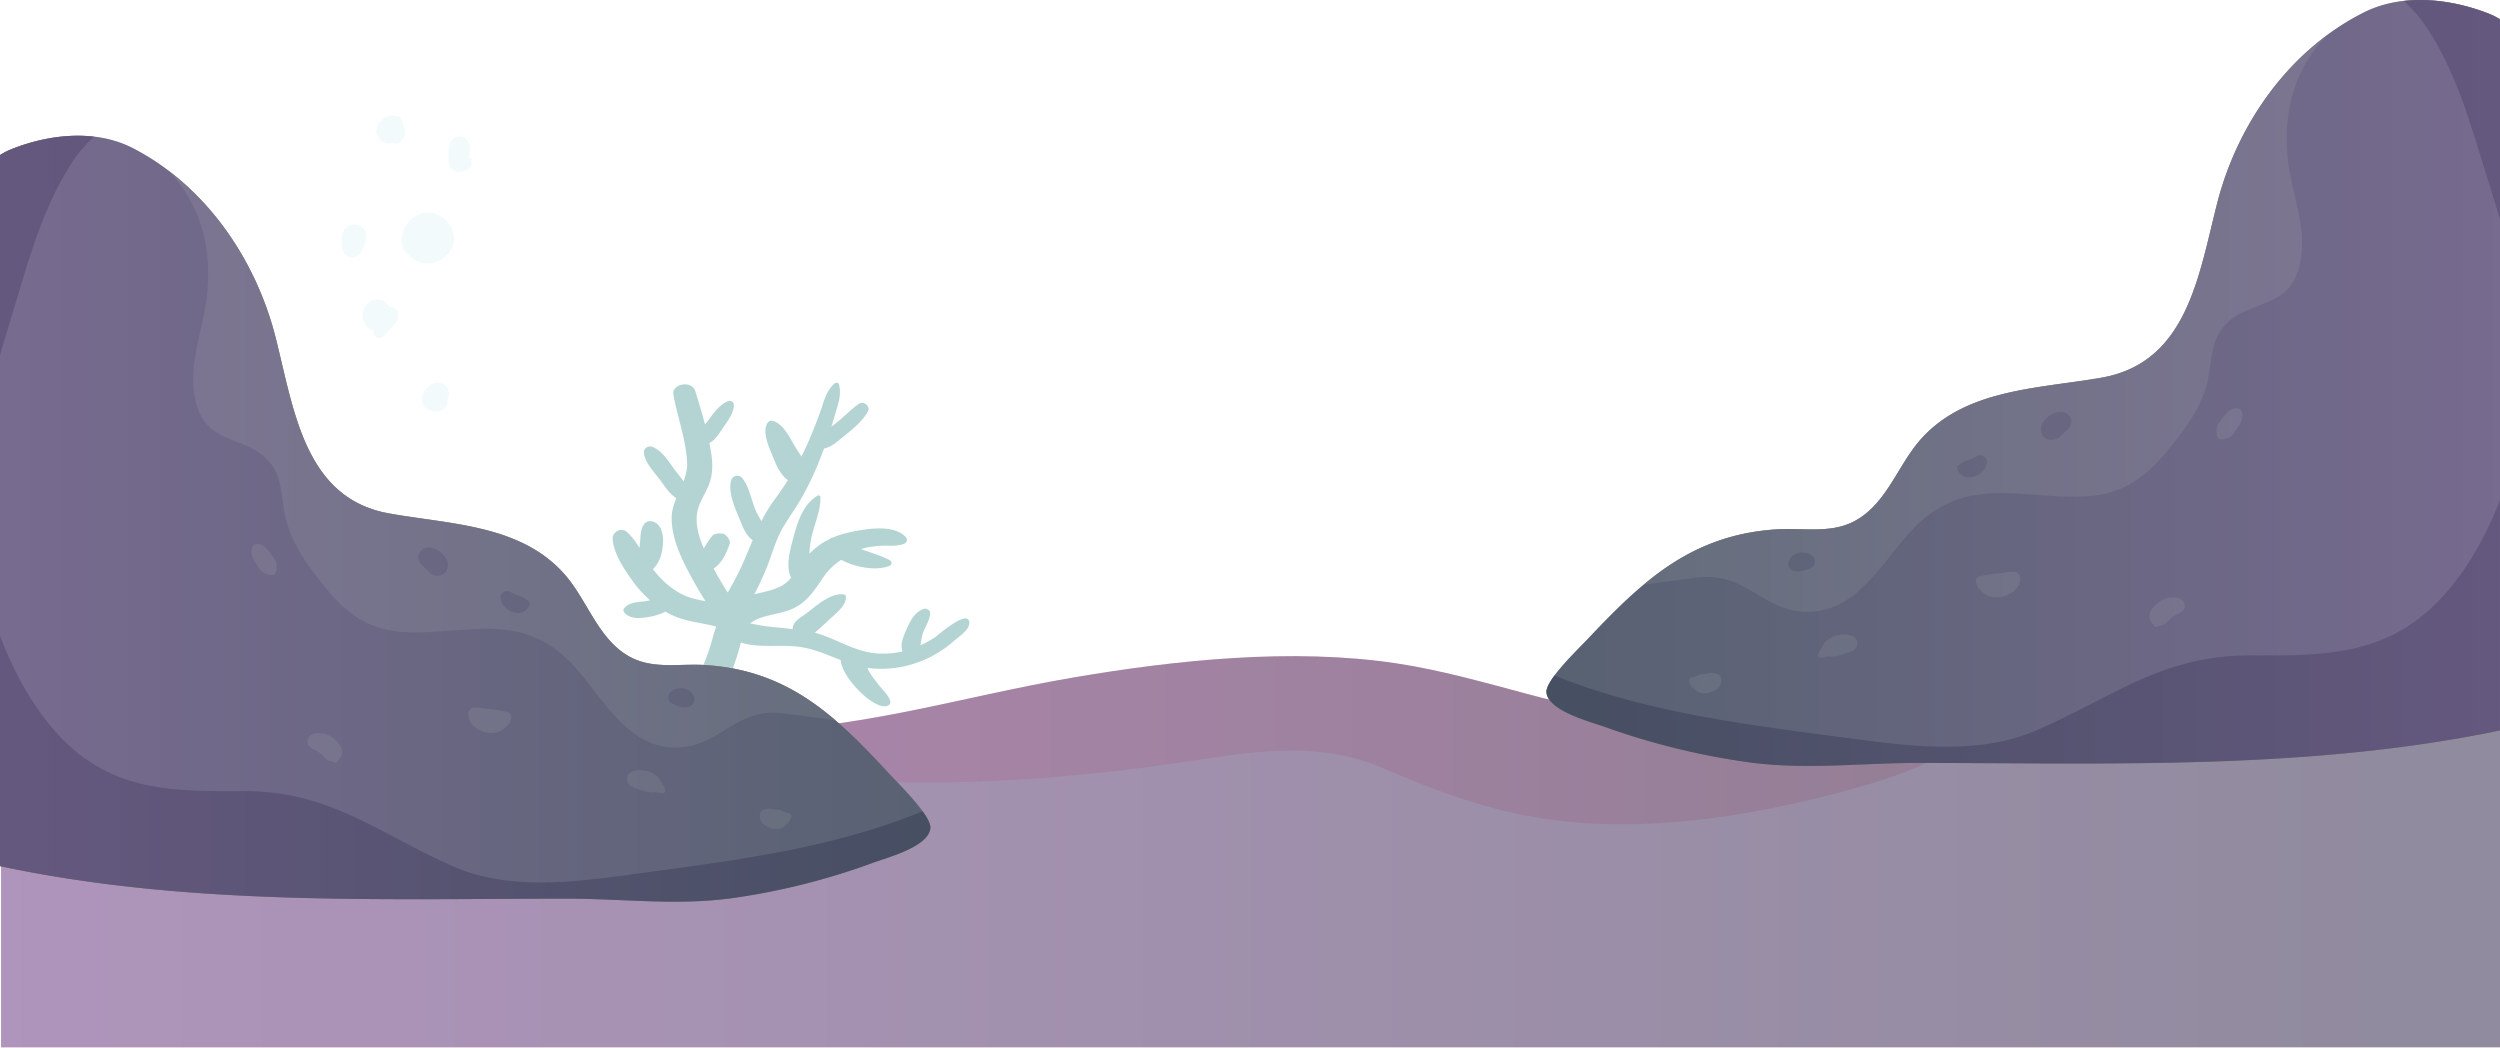 <svg xmlns="http://www.w3.org/2000/svg" xmlns:xlink="http://www.w3.org/1999/xlink" viewBox="0 0 2370 993.08"><defs><style>.cls-1{fill:#f8c7b5;}.cls-2{fill:#fbe2ce;}.cls-3{fill:#6aaba8;}.cls-10,.cls-13,.cls-3,.cls-4{opacity:0.5;}.cls-5{fill:url(#linear-gradient);}.cls-6{fill:url(#linear-gradient-2);}.cls-7{fill:#8d9179;}.cls-8{fill:#686b58;}.cls-9{fill:#a3a889;}.cls-10{fill:url(#linear-gradient-3);}.cls-11{opacity:0.2;}.cls-12{fill:#c0e4f2;}.cls-13{fill:url(#linear-gradient-4);}</style><linearGradient id="linear-gradient" x1="439.47" y1="739.85" x2="2124.67" y2="739.85" gradientUnits="userSpaceOnUse"><stop offset="0" stop-color="#6346a7"/><stop offset="1" stop-color="#25336d"/></linearGradient><linearGradient id="linear-gradient-2" x1="1" y1="742.26" x2="2370" y2="742.26" xlink:href="#linear-gradient"/><linearGradient id="linear-gradient-3" x1="0" y1="491.71" x2="882" y2="491.71" xlink:href="#linear-gradient"/><linearGradient id="linear-gradient-4" x1="4564.21" y1="363.05" x2="5446.21" y2="363.05" gradientTransform="matrix(-1.02, 0, 0, 1, 7047.69, 0)" xlink:href="#linear-gradient"/></defs><g id="Layer_2" data-name="Layer 2"><g id="Layer_1-2" data-name="Layer 1"><path class="cls-1" d="M460.1,665.58c62.52,27.81,166,26.6,236.52,27.15,112.56.87,212.43-31.94,320.42-50.38,97-16.57,207.77-28.37,306.44-13.54,84.71,12.74,160.65,46.23,249,52.84,118.87,8.88,244.61-5.77,362.24-17.45,70.16-7,244.29-26.24,173.18,71.17-83.63,114.57-303.53,117.35-452,121.48-111.47,3.09-223.46-3.69-335.1-3-128.45.77-256,7.92-384.3.13-87.93-5.34-176-19.27-263.1-29.74-48.85-5.86-99.06-12-143.93-28.38C488,780.7,399.38,719.44,460.1,665.58Z"/><path class="cls-2" d="M2370,502.27c-103.15,12.39-211.47,47.23-282.22,74.27-112.59,43-199.13,132.82-313.85,166.29-99.16,28.94-210.22,49-312.71,32.87-55.77-8.8-100.88-26.52-151.7-48.15-58.2-24.77-117.7-15.64-179.73-6.28C914,753.85,658.54,759.75,464.92,646.38c-84.3-49.35-169.83-95-261.64-130.47A364.3,364.3,0,0,0,35.75,493.2c-7.38.71-20.26,3.81-34.75,7.43V993.08H2370Z"/><path class="cls-3" d="M600,551.14c-8.52-11.85-18.62-26.75-19.2-40.77-.24-5.93,8.14-11,13.77-5.87a65.26,65.26,0,0,1,11.57,14.84c.65-4,.82-8,1.15-12.15.41-5.2,2.59-14.25,10.3-13,10.31,1.73,11.41,14.51,10.91,21.36-.61,8.23-2.85,18-9.62,23.91,8,10.32,18.17,19.85,30.91,25.41,5.61,2.45,12.17,3.81,18.89,5l-.16-.27c-5.59-9-10.88-18.15-15.77-27.45-8.47-16.14-16.09-33.43-16-51.16,0-6.68,2-12.82,4.41-18.79-6.31-3.78-10.32-10.26-14.57-16.11-5.74-7.9-15.65-17.65-16.15-27.16-.21-4.14,4.25-7,8.67-5.07,9.86,4.23,16.12,15.89,22.15,23.63,2.23,2.87,4.67,5.76,6.75,8.75,2.12-5.55,3.63-11.23,3.39-17.33-.84-21.46-9.15-43.38-13-64.66-1.92-10.6,17.56-14.06,20.78-3.43,3.13,10.31,6.38,20.92,9.19,31.56l1.38-1.76c5.63-7.1,10.92-16.14,20-20.13,3.07-1.35,6.15.55,6,3.6-.47,9.13-7.56,17.16-12.54,24.68-3,4.49-6,8.76-10.7,11.18.69,3.47,1.33,6.93,1.84,10.38,1.21,8.29,1.35,16.89-.85,24.91-2.44,8.87-8.17,16.44-11.11,25.09-4.39,12.93-.72,26.65,4.83,39.49A109.1,109.1,0,0,1,675,508.29c1.89-2.52,5.77-2.79,8.87-2.51a5.56,5.56,0,0,1,3.4,1l1.11,1c2.19,2,4.27,5.15,3.27,8-3.28,9.36-7.18,17.77-15.08,23.24q5.25,9.81,11.15,19.34c.68,1.09,1.4,2.19,2.14,3.28.34-.53.66-1.07,1-1.6a278.36,278.36,0,0,0,14.7-29c2.79-6.42,5.36-12.74,8-19-6.58-4.33-9.55-12.87-12.43-19.83-4.42-10.71-11.33-26.14-7.87-37.26a6.08,6.08,0,0,1,10.49-1.67c7.13,9.23,8.6,22.1,13.47,32.39,1.27,2.68,3,5.46,4.65,8.3a143.78,143.78,0,0,1,11.95-19.66c4.62-6.3,9-12.65,13.06-19.11-8.1-5.77-11.93-16.77-15.34-25S722,407.46,728.41,400a4.19,4.19,0,0,1,3.85-1.08c10.07,2.35,16.51,16,20.94,23.53,1.92,3.28,4.32,6.79,6.48,10.41,2.23-4.37,4.35-8.8,6.35-13.34,4.22-9.64,8-19.43,11.62-29.29,3.46-9.51,5.33-19.6,13.53-26.71,1.12-1,3.64-.92,4.11.8,2.59,9.35-.41,17.52-3,26.45q-2,6.81-4.1,13.57c.63-.4,1.23-.81,1.79-1.22,8.57-6.27,15.44-14.1,24.07-20.24,4.67-3.33,11.27,2.5,8.86,6.92-5,9.22-14.25,16.82-22.7,23.57-5,4-11.68,10.47-19.05,11.84-7.07,19.47-15.66,38.53-27,56.22-5.75,8.95-12,17.54-16.27,27.2s-7.22,20-11.2,29.8q-5.14,12.7-11.55,24.9c10.14-2.49,20.91-4.2,28.74-9.82a32.13,32.13,0,0,0,6.08-5.85c-5.65-11.3-.52-27.86,2.26-38.4,3.63-13.74,9.08-31.38,22.83-39.39,1-.57,2.64,0,2.68,1.2.54,13.93-6.74,27.69-9.06,41.37a110,110,0,0,0-1.34,12.47,76.49,76.49,0,0,1,8.12-7.2,63.09,63.09,0,0,1,10.83-6.59,6.55,6.55,0,0,1,3.29-1.55c8.18-3.46,17-5.45,26.54-7,13.17-2.11,33.27-4,42.78,6.89,1.44,1.65,1,4.81-1.11,5.73-6.43,2.77-12.07,2.14-19.12,2.1a83.64,83.64,0,0,0-22.3,3.15c.31.14.62.29.94.42,8.69,3.48,17.82,5.62,26,10.09,2.68,1.46,2.44,4.48-.24,5.55-11.86,4.75-31.8,1.75-45.58-5.81-.41.27-.81.56-1.21.83A59.84,59.84,0,0,0,780,548c-8,11.62-14.66,22.73-28.83,29.17-12.14,5.52-29.54,5.6-39.85,13.62a.93.93,0,0,0-.15.13,174.77,174.77,0,0,0,22.33,3.61c6,.47,12,1.15,18,1.9a10.65,10.65,0,0,1,.07-1.78c.85-6.06,8.26-9.7,12.91-13.21,8.88-6.68,22.7-19.69,35.67-17.93a2.12,2.12,0,0,1,1.76,1.75c.45,8.88-9,15.8-15.25,21.61-4.46,4.17-9.19,8.83-14.27,12.89C791,604.7,807.66,616.3,827.2,619a78.47,78.47,0,0,0,28.41-1.48c-2.58-7,1-14.48,3.93-21.23,3.28-7.5,7.26-15.73,15.94-19,2.49-1,6.41,1.15,6.32,3.73-.26,7.23-4.77,12.88-7,19.65-1.16,3.47-1.44,7.36-2.15,11.06a94.39,94.39,0,0,0,14.22-8c1.94-1.33,30.08-26,31.92-14.38,1.15,7.26-8.82,13.4-13.92,17.81a111.37,111.37,0,0,1-22.78,15.62c-17.28,8.69-37.27,13-57.64,10.62-.77-.09-1.53-.22-2.29-.34.52,1.11,1,2.21,1.65,3.3,2.64,4.76,6.13,8.93,9.48,13.32,2.59,3.39,15.16,15.18,9.14,18.89-7.34,4.53-21.39-7.1-26.12-11.73-8.32-8.14-17-18.72-19.21-29.51a7.23,7.23,0,0,1-.14-1.59c-12.49-4.83-24.76-10.39-38.11-12.37-18.77-2.77-38.49,1.38-56.52-4.19-.24,1-.48,2-.74,2.9q-2.87,10.77-6.77,21.22a202.73,202.73,0,0,1-21.43,42,227.69,227.69,0,0,1-31.61,38c-10.14,9.74-25.4,26.31-40.69,29.07-9.55,1.73-21.25-6.54-15.64-15.61,4.91-8,13.89-12.3,21.35-18.27a215.37,215.37,0,0,0,18.79-17,192.7,192.7,0,0,0,50.33-87.9c.9-3.28,1.91-6.43,3.05-9.48a22.92,22.92,0,0,0-2.44-.75c-15.57-3.75-29.82-4.5-44-12.61-.57-.33-1.11-.68-1.68-1a46.71,46.71,0,0,1-13.95,4.75c-8.44,1.59-19.2,3.41-25.18-4.09a2.92,2.92,0,0,1-.34-3.29c4.71-6.35,12.45-6.13,20.38-7.22,1.4-.19,2.94-.47,4.54-.76A107.58,107.58,0,0,1,600,551.14Z"/><g class="cls-4"><path class="cls-5" d="M460.1,665.58c62.52,27.81,166,26.6,236.52,27.15,112.56.87,212.43-31.94,320.42-50.38,97-16.57,207.77-28.37,306.44-13.54,84.71,12.74,160.65,46.23,249,52.84,118.87,8.88,244.61-5.77,362.24-17.45,70.16-7,244.29-26.24,173.18,71.17-83.63,114.57-303.53,117.35-452,121.48-111.47,3.09-223.46-3.69-335.1-3-128.45.77-256,7.92-384.3.13-87.93-5.34-176-19.27-263.1-29.74-48.85-5.86-99.06-12-143.93-28.38C488,780.7,399.38,719.44,460.1,665.58Z"/><path class="cls-6" d="M2370,502.27c-103.15,12.39-211.47,47.23-282.22,74.27-112.59,43-199.13,132.82-313.85,166.29-99.16,28.94-210.22,49-312.71,32.87-55.77-8.8-100.88-26.52-151.7-48.15-58.2-24.77-117.7-15.64-179.73-6.28C914,753.85,658.54,759.75,464.92,646.38c-84.3-49.35-169.83-95-261.64-130.47A364.3,364.3,0,0,0,35.75,493.2c-7.38.71-20.26,3.81-34.75,7.43V993.08H2370Z"/></g><path class="cls-7" d="M670.86,630.6c-30.45-2.25-57.87,6.38-83.55-14.47-22.74-18.46-32.53-49.07-51.41-70.88-41.49-47.93-108.37-48-167-58.49-79.57-14.18-90-96.37-107.33-165.7-18.35-73.52-65.3-144.18-135.3-180.45C90.3,122,45.56,127.2,9.17,142.08A64.28,64.28,0,0,0,0,147V821.07q3.81.82,7.64,1.62c174.06,35.88,354,29.34,529.8,29.23,53.38,0,103.82,6.76,156.88-.52a648.62,648.62,0,0,0,132.39-33.18C842,812.64,880.64,802.6,882,784.89c.88-11.57-30.2-41.86-37.77-50.08C793.51,679.72,748.81,636.35,670.86,630.6Z"/><path class="cls-8" d="M430.29,821.61c-69.9-30.5-116.83-71.75-198.35-71.67C173,750,116.88,751.56,69.35,710.2,38.29,683.17,15.56,643.72,0,602.64V821.07q3.81.82,7.64,1.62c174.06,35.88,354,29.34,529.8,29.23,53.38,0,103.82,6.76,156.88-.52a648.62,648.62,0,0,0,132.39-33.18C842,812.64,880.64,802.6,882,784.89c.29-3.76-2.82-9.51-7.39-15.84-84.25,34.76-173.87,46.12-269.3,59C548.15,835.81,483.9,845,430.29,821.61Z"/><path class="cls-8" d="M0,336.78c6.24-21.7,12.93-43.07,19.17-63.92C32.23,229.25,46.24,185.55,72.38,148c3.55-5.09,9.84-11.65,16.52-18.45-26.87-3.1-55.2,2.51-79.73,12.54A64.28,64.28,0,0,0,0,147Z"/><path class="cls-9" d="M742.39,676.15c17.17,2.1,33.78,4.68,49.6,6.66-33.48-28.64-70.21-48.45-121.13-52.21-30.45-2.25-57.87,6.38-83.55-14.47-22.74-18.46-32.53-49.07-51.41-70.88-41.49-47.93-108.37-48-167-58.49-79.57-14.18-90-96.37-107.33-165.7-15.29-61.25-50.45-120.5-102.23-159.55,30.57,31.22,41.6,72.39,37,118-3.51,34.42-19.72,67.76-10.44,102.67,11.5,43.26,52.33,28.68,73.15,60.62,9.32,14.29,8,37.76,13.23,53.85,7.84,24.21,21.27,42,37,61.42,42.52,52.35,79.27,41.57,140.27,38.3,38.23-2,66.33,5.2,92.85,33.12,28.51,30,53.13,83.73,104.07,78.89C684.28,704.8,698.76,670.81,742.39,676.15Z"/><path class="cls-9" d="M260.88,543.38a6.74,6.74,0,0,0,1.25-4,17.6,17.6,0,0,0-.19-4.9,8.67,8.67,0,0,0-1.11-3.62c-.35-.61-.84-1.18-1.24-1.75l-2.5-3.5a34.7,34.7,0,0,0-3.49-4.57l-1.5-1.48c-.25-.24-.49-.51-.75-.74a11.9,11.9,0,0,0-3.64-2.07l1.75.74c-.45-.25-.9-.52-1.36-.75a6.41,6.41,0,0,0-3.31-.9q.77.3.09.06c-2.9-1-5.59,1.32-6.09,4-.1.24-.24.47-.32.72a6.43,6.43,0,0,0,0,3.48c0,.2.05.39.08.58a8,8,0,0,0,.14,1v0a30.8,30.8,0,0,0,2,5,23.71,23.71,0,0,0,2.11,3.48c1.95,3,4,7.18,7.36,8.78a3.69,3.69,0,0,0,.4.29,9.09,9.09,0,0,0,1.64.64,10.67,10.67,0,0,0,2.6.89,6.26,6.26,0,0,0,3.55.23A2.79,2.79,0,0,0,260.88,543.38Z"/><path class="cls-9" d="M322,719.12a9.6,9.6,0,0,0,1.9-8.89,14.47,14.47,0,0,0-2.13-4.4,27,27,0,0,0-6.95-6.81,23.36,23.36,0,0,0-14.37-4,9.32,9.32,0,0,0-4.81,1.54,5.51,5.51,0,0,0-2.17,1.56,7.42,7.42,0,0,0-1.86,3.88,6.26,6.26,0,0,0,.8,4.3,9.62,9.62,0,0,0,2.14,2.25,9.88,9.88,0,0,0,3.77,2.28l.07,0a21.51,21.51,0,0,1,2.95,1.7c.87.61,1.76,1.18,2.64,1.76,1.06.93,2,1.92,3,2.93.59.6,1.09,1.28,1.72,1.85a10.26,10.26,0,0,0,6.87,2.89l.08,0h0c1.12,1.32,3.4,1.71,4.33-.12.14-.28.25-.56.37-.84a5.45,5.45,0,0,0,1-1.1A5.37,5.37,0,0,0,322,719.12Z"/><path class="cls-9" d="M483.86,676.59a4.76,4.76,0,0,0-4-1.7,8.34,8.34,0,0,0-3.63-.77,2.3,2.3,0,0,0-1.45-.38,10,10,0,0,0-1.86-.43c-.36,0-.71-.06-1.06-.09a10,10,0,0,0-1.36-.35l-2.72-.33,2.95.4c-3.24-.46-6.49-.66-9.73-1.07l2.95.4c-1.48-.21-3-.38-4.45-.56-.68-.15-1.35-.33-2-.49a12.81,12.81,0,0,0-3.61-.36,9.82,9.82,0,0,0-2.11,0c-1.06-.14-1.17-.15-.25,0l.22,0h0l-1.36-.19a6,6,0,0,0-5.22,2.47,7.4,7.4,0,0,0-.73,6.63,7.69,7.69,0,0,0,1.06,3.89c.09.15.2.29.3.43a10.51,10.51,0,0,0,2.41,3.47,39.78,39.78,0,0,0,3.64,2.86l-.31-.23a22,22,0,0,0,5.36,3,21,21,0,0,0,3.86,1.19,23.5,23.5,0,0,0,9,.11,16.05,16.05,0,0,0,1.83-.38,11.5,11.5,0,0,0,3.2-1.45,12,12,0,0,0,4.7-3.33,5.33,5.33,0,0,0,.62-.54,9.35,9.35,0,0,0,.79-1.11c0,.06.06,0,.34-.18A8.07,8.07,0,0,0,484,682.2C484.88,680.41,485.19,678.26,483.86,676.59Z"/><path class="cls-9" d="M629.12,745.2a19.28,19.28,0,0,0-2.12-3.36,7.9,7.9,0,0,0-.56-1.22c-.12-.2-.29-.4-.44-.6a13.43,13.43,0,0,0-1.82-2.87,11.5,11.5,0,0,0-2.55-2.14,19.16,19.16,0,0,0-8.78-4.12,43.93,43.93,0,0,0-5.5-.67c-.65-.05-1.3-.08-2-.1a10,10,0,0,0-3.66.61l.32-.13c-.66.18-1.32.37-2,.58a7.75,7.75,0,0,0-5.5,6.38c-.38,2.83.93,6.3,3.67,7.64.59.29,1.18.6,1.77.92a1.84,1.84,0,0,0-.22-.17,10.53,10.53,0,0,0,3,1.42c.56.17,1.12.31,1.68.49,1.12.34,2.2.79,3.31,1.17s2.25.65,3.37,1a13.41,13.41,0,0,0,3.87.73,15.88,15.88,0,0,0,3.07.43,9.29,9.29,0,0,0,2.24-.26l.29,0,.49-.07a22.43,22.43,0,0,0,3,.51c-1.24-.15.14,0,.31.07.4.07.79.17,1.19.26a8.34,8.34,0,0,0,2.94.36,2.12,2.12,0,0,0,2.07-2.08C630.75,748.22,629.87,746.78,629.12,745.2Z"/><path class="cls-9" d="M749.42,772A3.21,3.21,0,0,0,747,770.8c.89.12.11,0,0,0-.34-.07-.67-.13-1-.18h-.24c-.1-.06-.17-.14-.26-.19a6.26,6.26,0,0,0-1.92-.66,8,8,0,0,0-1-.42,11,11,0,0,0-6-1.79c-.62,0-1.25-.09-1.87-.17l2.44.33c-1.44-.22-2.88-.37-4.31-.54-.43-.08-.87-.15-1.3-.24a9.87,9.87,0,0,0-5.86.22,5.89,5.89,0,0,0-1,.11,6.29,6.29,0,0,0-4,8.45,8.13,8.13,0,0,0,2.51,5.09,19.13,19.13,0,0,0,2.73,2,26.15,26.15,0,0,0,4.6,2.18,18.1,18.1,0,0,0,5,.78c.52,0,1,0,1.56,0a9.94,9.94,0,0,0,4.76-1.24,8.43,8.43,0,0,0,1.51-1.19,10.73,10.73,0,0,0,2.72-2.21,7.15,7.15,0,0,0,1.73-1.86,8.79,8.79,0,0,0,.7-1.55,6.34,6.34,0,0,0,.65-.89,12,12,0,0,0,.86-2.13A2.94,2.94,0,0,0,749.42,772Z"/><path class="cls-7" d="M424.57,535.33a8.7,8.7,0,0,0-.36-3.17,10.66,10.66,0,0,0-1.31-2.87c-.8-1.1-1.62-2.17-2.49-3.21a17.78,17.78,0,0,0-4-3.65,19.36,19.36,0,0,0-2.57-1.4c-1-.45-2-.85-3-1.27a11.9,11.9,0,0,0-3.21-.51c-.47-.06-.95-.11-1.42-.14a9.55,9.55,0,0,0-7.07,3.07,6.93,6.93,0,0,0-2.44,7.3,10.11,10.11,0,0,0,2.77,5.9c.25.25.5.51.73.78a11.76,11.76,0,0,0,1.1,1l-.5-.39c1.22,1,2.26,2.07,3.43,3.08a21.93,21.93,0,0,1,1.63,1.57c.25.28.49.57.74.86a6.34,6.34,0,0,0,2.2,1.72l2.5,1.06h0a4.8,4.8,0,0,0,2.23.57,5,5,0,0,0,2.59,0,6.73,6.73,0,0,0,3.64-1.16,22.82,22.82,0,0,0,2-1.53,10.13,10.13,0,0,0,2.51-4.3c.12-.87.24-1.73.35-2.6C424.62,535.82,424.59,535.57,424.57,535.33Z"/><path class="cls-7" d="M498.34,567.86l.15.12.06,0Z"/><path class="cls-7" d="M500.18,569.16c-.18-.08-.37-.13-.55-.22a14.36,14.36,0,0,0-1.14-1,6.2,6.2,0,0,0-.69-.44,10.73,10.73,0,0,0-4.14-2.15,20.32,20.32,0,0,1-2-.68,23.43,23.43,0,0,0-2.29-.87c-.44-.14-.86-.31-1.29-.46-.25-.13-.52-.24-.77-.38a9.59,9.59,0,0,0-2.28-1.06c-2.06-1.64-5.08-2.28-7.42-.77a7.51,7.51,0,0,0-2.28,2.28,6.34,6.34,0,0,0-.65,4.9c.33.81.68,1.61,1.05,2.39l.06.39a7.35,7.35,0,0,0,1.92,3.3l.48.6a16.35,16.35,0,0,0,1.22,1.28,19.39,19.39,0,0,0,4.21,3.1,18.09,18.09,0,0,0,7.06,1.71,9.69,9.69,0,0,0,7.36-2.24,5.68,5.68,0,0,0,1.33-1,8,8,0,0,0,1.5-2.2,7.77,7.77,0,0,0,.77-1.13C502.52,572.78,502.17,570.14,500.18,569.16Z"/><path class="cls-7" d="M498.55,568l1.05.81C499.17,568.48,498.85,568.24,498.55,568Z"/><path class="cls-7" d="M658.05,661.38a4.3,4.3,0,0,0-.51-1.43,10.18,10.18,0,0,0-4.58-5.49c-.4-.24-.8-.46-1.22-.67a12.77,12.77,0,0,0-5.28-1.34,16,16,0,0,0-2.59.11c-1.07.13-2.16.23-3.22.45a6.61,6.61,0,0,0-3.14,1.74c-.19.1-.38.18-.56.28a6.95,6.95,0,0,0,1.53,12.6,8.07,8.07,0,0,0,2.62,1.13c.53.12,1.06.26,1.58.42s1,.39,1.55.58a9.76,9.76,0,0,0,2.45.48,12.35,12.35,0,0,0,2.61.33,11,11,0,0,0,3.39-.59,3.37,3.37,0,0,0,.55-.12,7.29,7.29,0,0,0,4.13-3.17l.69-1.64A6.93,6.93,0,0,0,658.05,661.38Z"/><path class="cls-10" d="M670.86,630.6c-30.45-2.25-57.87,6.38-83.55-14.47-22.74-18.46-32.53-49.07-51.41-70.88-41.49-47.93-108.37-48-167-58.49-79.57-14.18-90-96.37-107.33-165.7-18.35-73.52-65.3-144.18-135.3-180.45C90.3,122,45.56,127.2,9.17,142.08A64.28,64.28,0,0,0,0,147V821.07q3.81.82,7.64,1.62c174.06,35.88,354,29.34,529.8,29.23,53.38,0,103.82,6.76,156.88-.52a648.62,648.62,0,0,0,132.39-33.18C842,812.64,880.64,802.6,882,784.89c.88-11.57-30.2-41.86-37.77-50.08C793.51,679.72,748.81,636.35,670.86,630.6Z"/><g class="cls-11"><path class="cls-12" d="M422.18,208.32a28.75,28.75,0,0,0-9.34-5.48,13.07,13.07,0,0,0-2.31-.6,23,23,0,0,0-5.76-.51,25.93,25.93,0,0,0-10.42,2.94,22.42,22.42,0,0,0-6.08,4.74,30.1,30.1,0,0,0-5.76,9.5,15.72,15.72,0,0,0-.85,2.62,25.71,25.71,0,0,0-.74,5.73,28.51,28.51,0,0,0,.74,5.68,13.59,13.59,0,0,0,4,7.27,19.64,19.64,0,0,0,1.7,1.22,21.19,21.19,0,0,0,6.13,5.36A23.82,23.82,0,0,0,411.59,249a26.74,26.74,0,0,0,12.18-7.43A23.34,23.34,0,0,0,429.1,233a10.08,10.08,0,0,0,.62-2.16,24,24,0,0,0,.52-5.61C429.8,218.91,427.12,212.51,422.18,208.32Z"/><path class="cls-12" d="M446.71,152.51a8.94,8.94,0,0,0,.27-.88,1,1,0,0,0-1.48-1.13l-.38.19a.15.15,0,0,0-.07,0,6.82,6.82,0,0,0-.49-.58c.24-1.3.49-2.59.65-3.93.47-4,.9-8.42-1.23-12a9.41,9.41,0,0,0-7-4.61c-2.78-.37-6.22.34-8.1,2.65a12.36,12.36,0,0,0-2.94,5.39c-.13.66-.18,1.35-.27,2-.28,2.06-.55,4.09-.63,6.17a76.4,76.4,0,0,0,.41,8,9.61,9.61,0,0,0,1.95,5.51,9.86,9.86,0,0,0,4.73,3.26,7.7,7.7,0,0,0,4.39.18,16.17,16.17,0,0,0,6.78-2.09,6.72,6.72,0,0,0,3.31-5.68A4,4,0,0,0,446.71,152.51Z"/><path class="cls-12" d="M383.92,124.63a12,12,0,0,0-1.75-6.12,11.37,11.37,0,0,0-.5-2,7.85,7.85,0,0,0-1.37-3.5A3.89,3.89,0,0,0,377,110.4a7.94,7.94,0,0,0-3.35-.56,7.6,7.6,0,0,0-1.84-.17,14.3,14.3,0,0,0-1.59.17,13.8,13.8,0,0,0-2.61.4,13.55,13.55,0,0,0-5.78,3.62c-.26.25-.47.55-.71.82-.07.07-.15.12-.22.18l-.26.27a21.93,21.93,0,0,0-1.95,2.54,12.82,12.82,0,0,0-1.42,3.39l-.42,3.12a8.91,8.91,0,0,0,1,4.52,6,6,0,0,0,1.51,2.59,8.8,8.8,0,0,0,3.3,3,13.93,13.93,0,0,0,5.92,1.61,10,10,0,0,0,3.21-.5,7,7,0,0,0,.89.38c2.32.63,5.46.07,7.08-1.87l.31-.42C382.77,131.6,384,127.84,383.92,124.63Z"/><path class="cls-12" d="M425.17,370.35l-1-2.48-1.63-2.11a7.8,7.8,0,0,0-3.34-2.15,7.9,7.9,0,0,0-4-.89l-.26,0c-1,.1-2,.22-2.93.4a3.62,3.62,0,0,0-.47.13,27.6,27.6,0,0,0-2.63,1.11l-.2.11-.17.1c-.37.25-1,.79-1.12.87s-.79.58-1.14.88c-.13.11-.23.26-.35.38a10,10,0,0,0-1.19,1.06,28.85,28.85,0,0,0-2.3,2.89,6,6,0,0,0-.63,1A17.72,17.72,0,0,0,400.4,375a16,16,0,0,0-.49,3.58c0,.19,0,.37,0,.56a24.82,24.82,0,0,0,.36,2.59,2,2,0,0,0,.05.24,10.46,10.46,0,0,0,4.27,5.55l2.22.94a10,10,0,0,0,1.62.22,6.22,6.22,0,0,0,2.72,1.22c.27.06,2.52.36,2.79.37h.29a7.59,7.59,0,0,0,3.87-.87,7.43,7.43,0,0,0,3.23-2.07l1.57-2a9.88,9.88,0,0,0,1.37-5.06,1.93,1.93,0,0,1,0-.24c0-.62-.09-1.19-.17-1.74a7.64,7.64,0,0,0,.53-1.12,5.16,5.16,0,0,0,.71-2.63A7.78,7.78,0,0,0,425.17,370.35Z"/><path class="cls-12" d="M377.31,298.67a8.05,8.05,0,0,0-5.83-7.66,8.83,8.83,0,0,0-2.41-.18,5.86,5.86,0,0,0-1.36-1.67s0,0-.06,0c-.17-.23-.34-.48-.52-.69l-.1-.08a8.8,8.8,0,0,0-7.11-4.06A12.29,12.29,0,0,0,348.36,288a19.64,19.64,0,0,0-4.16,7.13c-1.66,5.17.71,11.74,4.63,15.34a11.56,11.56,0,0,0,5.51,2.88l0,.15a5.6,5.6,0,0,0,2.56,6.29,5.68,5.68,0,0,0,6.75-.87,93.71,93.71,0,0,0,6.7-7.8,19.63,19.63,0,0,0,4.22-4.31l-1.27,1.65A14.33,14.33,0,0,0,377.31,298.67Z"/><path class="cls-12" d="M346.77,220.83a8.39,8.39,0,0,0-2-3.84,5.64,5.64,0,0,0-2-2,8.48,8.48,0,0,0-3.84-2l-.47-.2.15.08a4.81,4.81,0,0,0-1.85-.28h-.83l-3,.41a8.48,8.48,0,0,0-3.84,2,11.15,11.15,0,0,0-4,5.87,31.74,31.74,0,0,0-.92,4.33,22.24,22.24,0,0,0-.13,4.39c0,.95.09,1.9.14,2.86l0,.71q.07.84.21,1.68a5.06,5.06,0,0,0,.68,2.52,14.09,14.09,0,0,0,1.09,2.12,9.27,9.27,0,0,0,5.37,4.12c2.19.5,5,.52,6.91-.9.6-.45,1.19-.9,1.77-1.36a9.32,9.32,0,0,0,2.93-3.57c.41-.95.83-1.89,1.24-2.84a53.55,53.55,0,0,0,2.14-5.14,21.06,21.06,0,0,0,.56-4.13l.18-1.79C347,222.83,346.91,221.83,346.77,220.83Z"/></g><path class="cls-7" d="M1682.46,501.94c31.21-2.24,59.31,6.39,85.63-14.46,23.3-18.47,33.33-49.07,52.68-70.88,42.53-47.93,111.07-48.05,171.18-58.5,81.55-14.17,92.26-96.36,110-165.69,18.81-73.52,66.92-144.19,138.66-180.46,36.85-18.63,82.7-13.4,120,1.48a65.23,65.23,0,0,1,9.4,4.88V692.42c-2.6.55-5.22,1.09-7.83,1.61-178.39,35.89-362.75,29.35-543,29.23-54.71,0-106.4,6.76-160.78-.52a679.13,679.13,0,0,1-135.69-33.17c-15.65-5.58-55.27-15.62-56.64-33.33-.9-11.57,31-41.86,38.71-50.09C1556.76,551.07,1602.57,507.7,1682.46,501.94Z"/><path class="cls-8" d="M1929,693c71.64-30.49,119.73-71.75,203.28-71.66,60.42.06,117.92,1.61,166.64-39.75,31.83-27,55.12-66.47,71.07-107.56V692.42c-2.6.55-5.22,1.09-7.83,1.61-178.39,35.89-362.75,29.35-543,29.23-54.71,0-106.4,6.76-160.78-.52a679.13,679.13,0,0,1-135.69-33.17c-15.65-5.58-55.27-15.62-56.64-33.33-.29-3.77,2.89-9.52,7.58-15.84,86.34,34.76,178.19,46.12,276,59C1808.22,707.15,1874.07,716.34,1929,693Z"/><path class="cls-8" d="M2370,208.13c-6.39-21.7-13.25-43.07-19.65-63.92-13.38-43.62-27.74-87.31-54.53-124.87-3.64-5.09-10.09-11.65-16.93-18.45,27.54-3.1,56.57,2.5,81.71,12.54a65.23,65.23,0,0,1,9.4,4.88Z"/><path class="cls-9" d="M1609.15,547.5c-17.6,2.1-34.62,4.68-50.83,6.66,34.31-28.64,72-48.46,124.14-52.22,31.21-2.24,59.31,6.39,85.63-14.46,23.3-18.47,33.33-49.07,52.68-70.88,42.53-47.93,111.07-48.05,171.18-58.5,81.55-14.17,92.26-96.36,110-165.69,15.67-61.25,51.7-120.51,104.77-159.56-31.33,31.22-42.64,72.39-37.88,118,3.59,34.42,20.21,67.77,10.7,102.67-11.79,43.26-53.63,28.68-75,60.63-9.55,14.29-8.21,37.76-13.56,53.85-8,24.21-21.8,42-38,61.42-43.58,52.34-81.24,41.57-143.75,38.3-39.19-2.05-68,5.19-95.17,33.11-29.21,30-54.44,83.74-106.66,78.9C1668.71,576.15,1653.86,542.16,1609.15,547.5Z"/><path class="cls-9" d="M2102.63,414.72a6.58,6.58,0,0,1-1.28-4,8.43,8.43,0,0,1-.08-2.36,8,8,0,0,1,.28-2.53,8.74,8.74,0,0,1,1.13-3.63c.36-.61.86-1.17,1.28-1.74q1.27-1.75,2.56-3.5a35.17,35.17,0,0,1,3.57-4.58l1.54-1.47c.26-.25.5-.51.77-.74a12.15,12.15,0,0,1,3.73-2.07l-1.79.74c.46-.26.92-.52,1.39-.76a6.93,6.93,0,0,1,3.39-.9c-.52.21-.55.23-.09.07,3-1,5.73,1.32,6.25,4,.1.24.24.46.33.71a6.46,6.46,0,0,1,0,3.49l-.09.58a8.62,8.62,0,0,1-.15,1v0a30.2,30.2,0,0,1-2,5,24.48,24.48,0,0,1-2.16,3.47c-2,3-4.1,7.19-7.54,8.79-.14.09-.28.21-.42.28a7.91,7.91,0,0,1-1.68.64,11.06,11.06,0,0,1-2.67.9,6.62,6.62,0,0,1-3.63.23A2.87,2.87,0,0,1,2102.63,414.72Z"/><path class="cls-9" d="M2040,590.47a9.47,9.47,0,0,1-2-8.9,14.86,14.86,0,0,1,2.19-4.4,27.43,27.43,0,0,1,7.12-6.8,24.23,24.23,0,0,1,14.72-4,9.69,9.69,0,0,1,4.94,1.53,5.74,5.74,0,0,1,2.22,1.57,7.35,7.35,0,0,1,1.91,3.87,6.15,6.15,0,0,1-.82,4.31,10.21,10.21,0,0,1-2.19,2.25,10.39,10.39,0,0,1-3.86,2.27l-.08,0a21,21,0,0,0-3,1.7c-.88.61-1.8,1.17-2.7,1.76-1.08.92-2.09,1.92-3.1,2.93-.6.6-1.11,1.28-1.75,1.84a10.67,10.67,0,0,1-7.05,2.89l-.08,0h0c-1.14,1.32-3.48,1.7-4.44-.13-.14-.27-.25-.56-.38-.83a5.53,5.53,0,0,1-1-1.1A8,8,0,0,1,2040,590.47Z"/><path class="cls-9" d="M1874.11,547.94a4.87,4.87,0,0,1,4.12-1.7,8.59,8.59,0,0,1,3.72-.77,2.39,2.39,0,0,1,1.48-.39,10.51,10.51,0,0,1,1.91-.43c.37,0,.73-.06,1.09-.09a10.45,10.45,0,0,1,1.39-.34l2.79-.33-3,.39c3.32-.46,6.65-.65,10-1.06l-3,.4c1.52-.22,3-.39,4.57-.57.7-.14,1.38-.33,2.07-.49a13.1,13.1,0,0,1,3.71-.35,9.67,9.67,0,0,1,2.16,0c1.08-.15,1.19-.16.25,0l-.22,0h0l1.4-.18a6.25,6.25,0,0,1,5.34,2.46,7.25,7.25,0,0,1,.75,6.64,7.5,7.5,0,0,1-1.09,3.88c-.09.15-.2.29-.3.44a10.39,10.39,0,0,1-2.47,3.46,41.08,41.08,0,0,1-3.73,2.87l.31-.24a23.09,23.09,0,0,1-5.49,3,23.64,23.64,0,0,1-4,1.19,24.7,24.7,0,0,1-9.23.11c-.63-.11-1.26-.22-1.88-.38a12.26,12.26,0,0,1-3.27-1.46,12.13,12.13,0,0,1-4.82-3.32,6.62,6.62,0,0,1-.63-.54,8.41,8.41,0,0,1-.82-1.11c0,.06-.06,0-.35-.18a8,8,0,0,1-2.9-5.35C1873.06,551.75,1872.75,549.6,1874.11,547.94Z"/><path class="cls-9" d="M1725.24,616.55a19.51,19.51,0,0,1,2.17-3.36A6.82,6.82,0,0,1,1728,612c.12-.2.3-.4.45-.6a13.64,13.64,0,0,1,1.86-2.87,11.2,11.2,0,0,1,2.62-2.14,19.86,19.86,0,0,1,9-4.12,42.21,42.21,0,0,1,5.63-.67c.66-.05,1.33-.09,2-.11a10.7,10.7,0,0,1,3.75.62l-.32-.14c.67.18,1.34.38,2,.59a7.76,7.76,0,0,1,5.63,6.37c.39,2.84-.95,6.3-3.75,7.64-.61.3-1.22.6-1.82.92l.22-.16a10.86,10.86,0,0,1-3.11,1.42c-.57.16-1.15.31-1.72.48-1.15.35-2.26.8-3.4,1.18s-2.3.65-3.44,1a14.47,14.47,0,0,1-4,.72,17.57,17.57,0,0,1-3.15.44,10.43,10.43,0,0,1-2.3-.27,2.85,2.85,0,0,1-.29,0l-.51-.07a24.89,24.89,0,0,1-3.11.51c1.27-.15-.15,0-.32.06-.41.08-.81.17-1.21.27a8.57,8.57,0,0,1-3,.35,2.14,2.14,0,0,1-2.12-2.07C1723.57,619.57,1724.47,618.12,1725.24,616.55Z"/><path class="cls-9" d="M1602,643.36a3.34,3.34,0,0,1,2.48-1.21c-.91.11-.11,0,0,0,.35-.07.68-.13,1-.18h.25c.1-.06.17-.14.27-.2a7.08,7.08,0,0,1,2-.66c.33-.16.66-.29,1-.42a11.47,11.47,0,0,1,6.12-1.78c.65,0,1.28-.09,1.92-.18l-2.49.33c1.47-.21,2.94-.37,4.41-.53l1.33-.25a10.41,10.41,0,0,1,6,.23,4.68,4.68,0,0,1,1,.11,6.38,6.38,0,0,1,3.35,2.25,6.15,6.15,0,0,1,.81,6.2,8.09,8.09,0,0,1-2.58,5.09,19.62,19.62,0,0,1-2.79,2,26.55,26.55,0,0,1-4.72,2.18,18.59,18.59,0,0,1-5.17.78c-.53,0-1.06.06-1.6,0a10.34,10.34,0,0,1-4.87-1.25,8,8,0,0,1-1.55-1.19,11,11,0,0,1-2.79-2.2,7.29,7.29,0,0,1-1.77-1.86,8,8,0,0,1-.72-1.56,6.31,6.31,0,0,1-.66-.88,11.4,11.4,0,0,1-.89-2.13A2.89,2.89,0,0,1,1602,643.36Z"/><path class="cls-7" d="M1934.87,406.67a8.45,8.45,0,0,1,.37-3.16,10.67,10.67,0,0,1,1.35-2.88c.81-1.09,1.66-2.17,2.54-3.21a18.7,18.7,0,0,1,4.14-3.64,20.25,20.25,0,0,1,2.64-1.41c1-.44,2-.85,3-1.26a13,13,0,0,1,3.3-.52c.48-.06,1-.1,1.45-.13a9.87,9.87,0,0,1,7.24,3.06,7.52,7.52,0,0,1,2.49,3.62,7.1,7.1,0,0,1,0,3.69,9.92,9.92,0,0,1-2.83,5.89q-.39.39-.75.78a9.13,9.13,0,0,1-1.13,1l.51-.38c-1.25.94-2.32,2.07-3.51,3.07a22.62,22.62,0,0,0-1.67,1.58c-.26.28-.5.57-.76.85a6.46,6.46,0,0,1-2.25,1.73l-2.57,1.06h0a10.42,10.42,0,0,1-4.94.56,7.12,7.12,0,0,1-3.73-1.15c-.31-.2-1.76-1.28-2-1.53a10.29,10.29,0,0,1-2.57-4.31l-.36-2.59C1934.82,407.17,1934.85,406.92,1934.87,406.67Z"/><path class="cls-7" d="M1859.27,439.2l-.16.12-.06,0Z"/><path class="cls-7" d="M1857.38,440.51c.19-.09.39-.14.57-.22a14.85,14.85,0,0,1,1.16-1,7.45,7.45,0,0,1,.71-.43,11.07,11.07,0,0,1,4.24-2.15,21.43,21.43,0,0,0,2.1-.68,21.37,21.37,0,0,1,2.35-.88c.44-.13.88-.3,1.31-.46.27-.12.54-.23.79-.37a9.21,9.21,0,0,1,2.35-1.06,6.7,6.7,0,0,1,7.6-.77,7.71,7.71,0,0,1,2.34,2.28,6.2,6.2,0,0,1,.65,4.9c-.33.81-.69,1.6-1.07,2.39,0,.13,0,.26,0,.39a7.58,7.58,0,0,1-2,3.3c-.16.2-.32.4-.49.59a16.68,16.68,0,0,1-1.24,1.28,20.71,20.71,0,0,1-4.32,3.11,19.35,19.35,0,0,1-7.24,1.71,10.05,10.05,0,0,1-7.54-2.25,5.93,5.93,0,0,1-1.37-1,8.26,8.26,0,0,1-1.53-2.21,6.36,6.36,0,0,1-.79-1.13C1855,444.12,1855.35,441.48,1857.38,440.51Z"/><path class="cls-7" d="M1859.05,439.36l-1.07.81Z"/><path class="cls-7" d="M1695.59,532.73a4.1,4.1,0,0,1,.52-1.43,10.28,10.28,0,0,1,4.69-5.5q.62-.36,1.26-.66a13,13,0,0,1,5.41-1.34,15.67,15.67,0,0,1,2.65.11c1.1.13,2.22.23,3.3.45a6.87,6.87,0,0,1,3.22,1.74l.58.28a6.89,6.89,0,0,1-1.57,12.59,8.56,8.56,0,0,1-2.69,1.14,15.24,15.24,0,0,0-1.61.42c-.55.17-1.07.39-1.6.58a11.25,11.25,0,0,1-2.51.48,12.89,12.89,0,0,1-2.67.32,11.49,11.49,0,0,1-3.47-.59,5.4,5.4,0,0,1-.58-.11,7.45,7.45,0,0,1-4.22-3.17l-.71-1.65A6.69,6.69,0,0,1,1695.59,532.73Z"/><path class="cls-13" d="M1682.46,501.94c31.21-2.24,59.31,6.39,85.63-14.46,23.3-18.47,33.33-49.07,52.68-70.88,42.53-47.93,111.07-48.05,171.18-58.5,81.55-14.17,92.26-96.36,110-165.69,18.81-73.52,66.92-144.19,138.66-180.46,36.85-18.63,82.7-13.4,120,1.48a65.23,65.23,0,0,1,9.4,4.88V692.42c-2.6.55-5.22,1.09-7.83,1.61-178.39,35.89-362.75,29.35-543,29.23-54.71,0-106.4,6.76-160.78-.52a679.13,679.13,0,0,1-135.69-33.17c-15.65-5.58-55.27-15.62-56.64-33.33-.9-11.57,31-41.86,38.71-50.09C1556.76,551.07,1602.57,507.7,1682.46,501.94Z"/></g></g></svg>